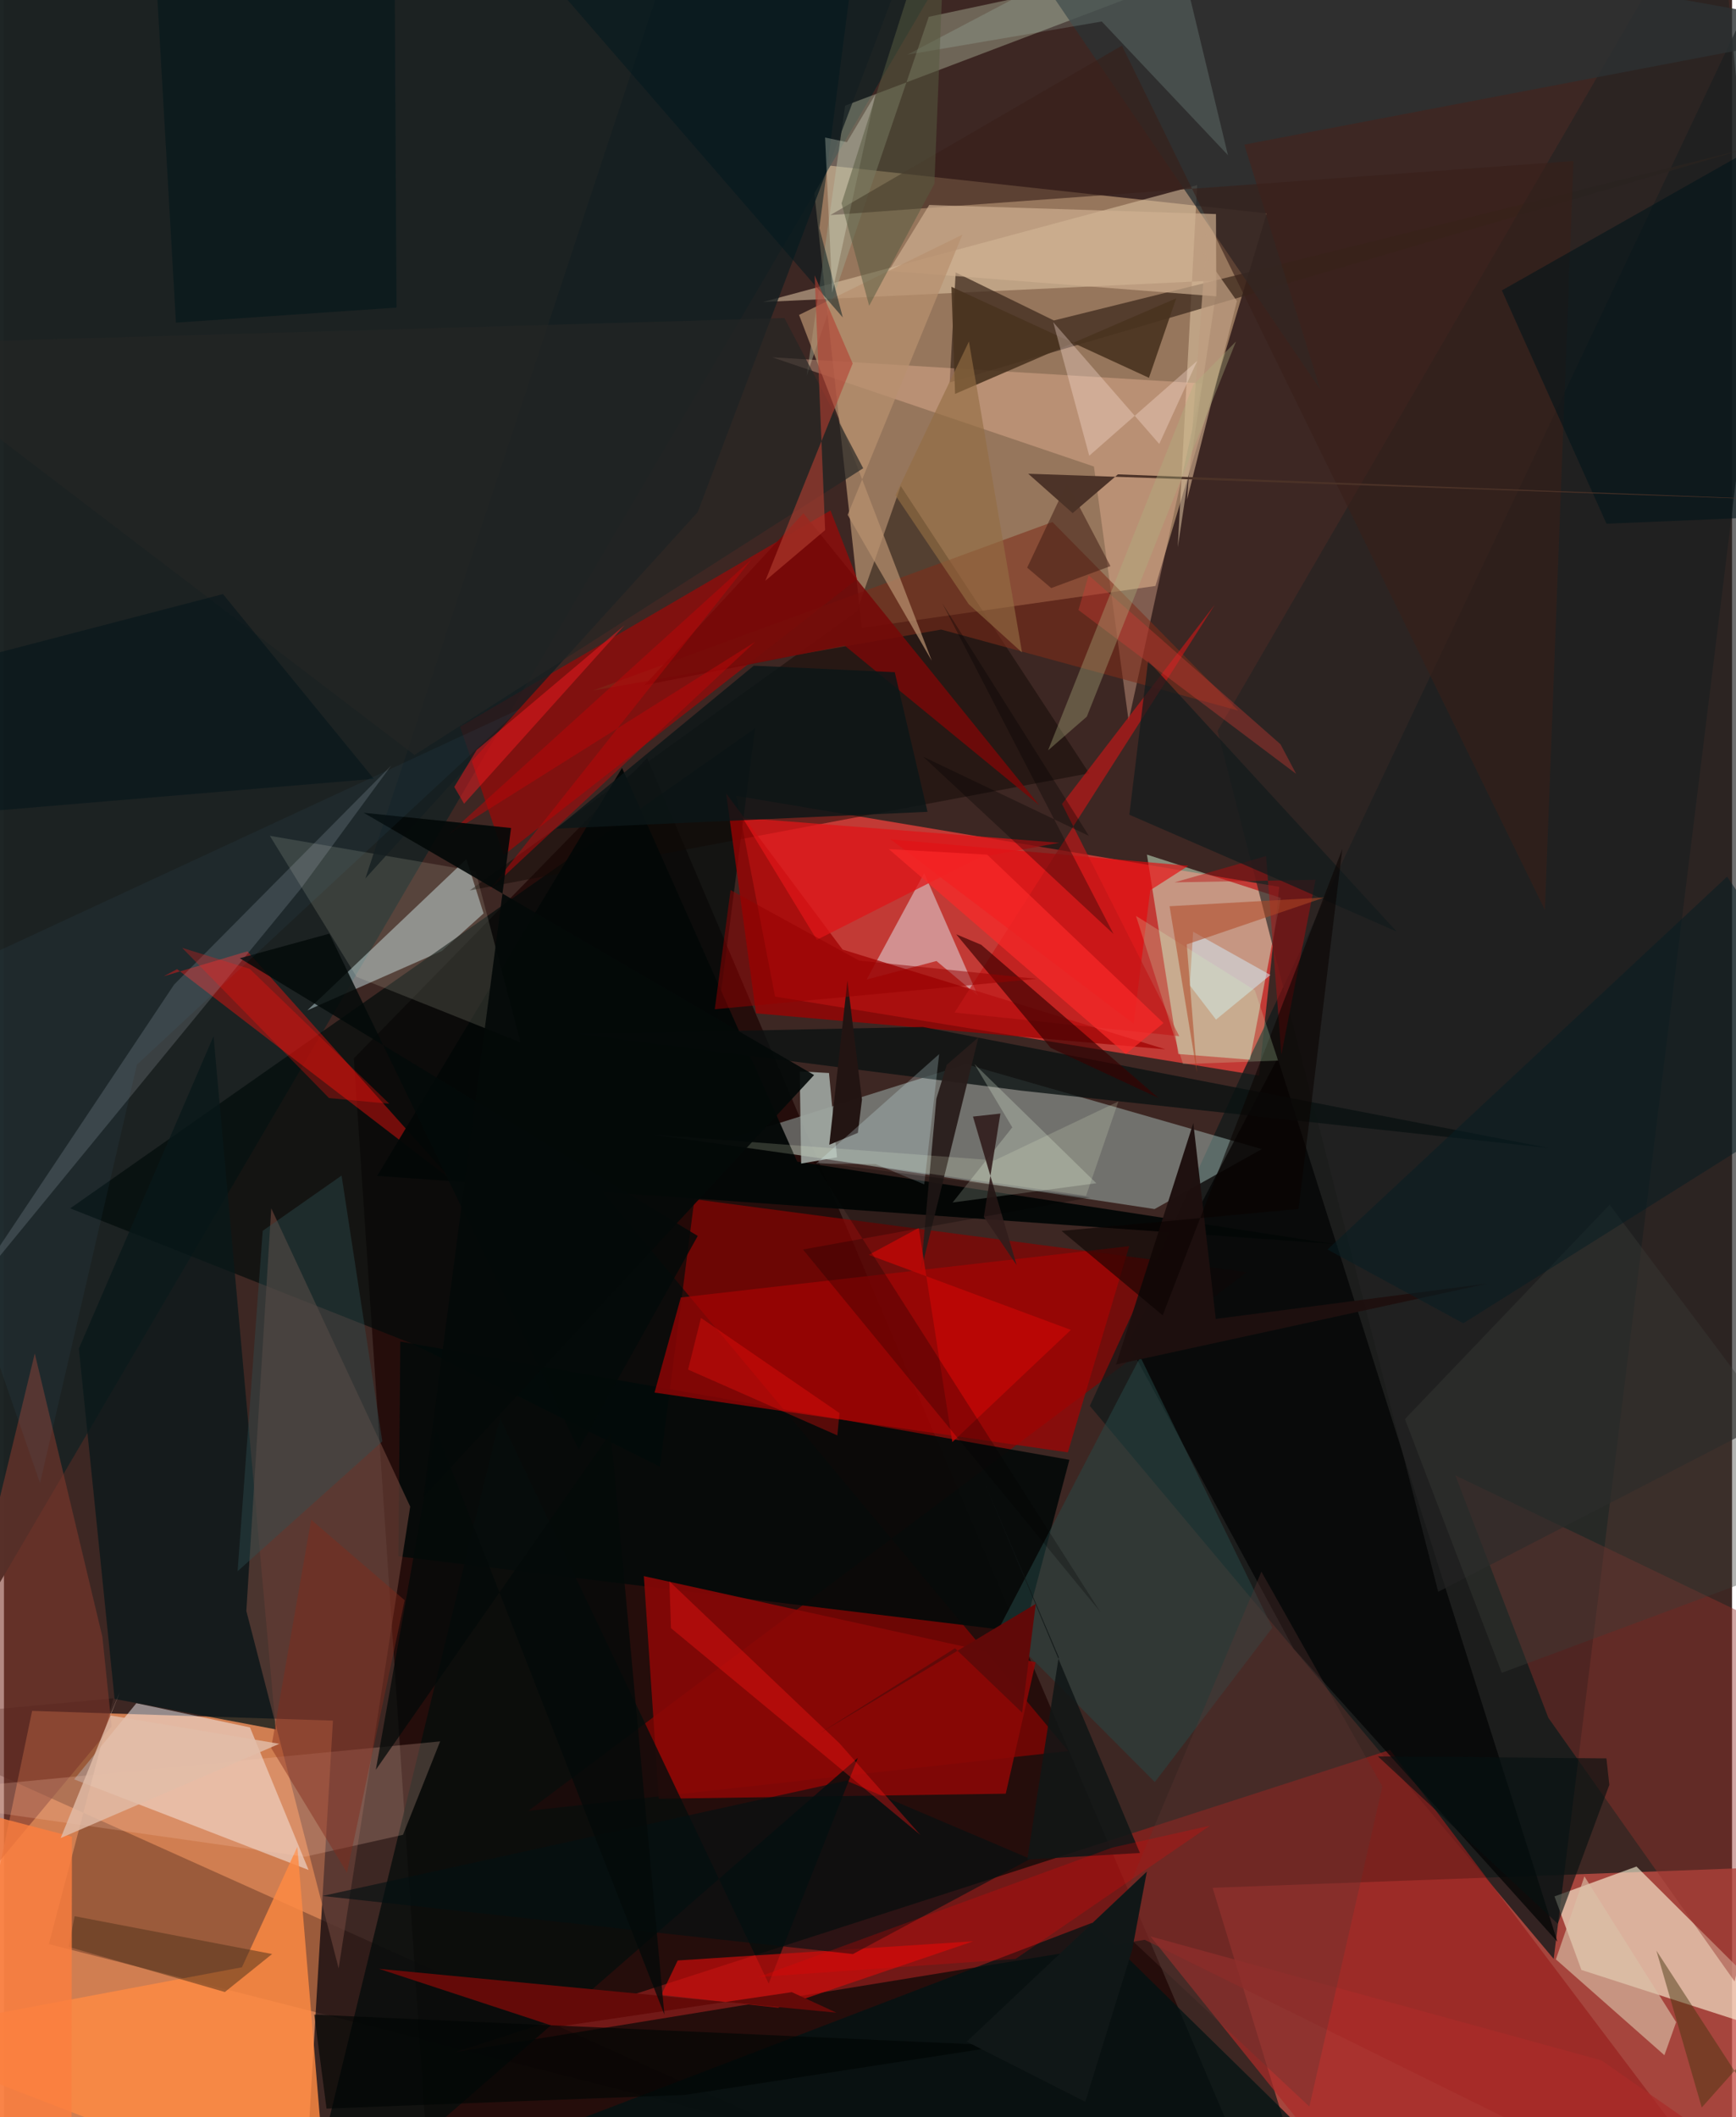 <svg xmlns="http://www.w3.org/2000/svg" width="228" height="278" viewBox="0 0 836 1024"><path fill="#3d2723" d="M0 0h836v1024H0z"/><path fill="#e98d5a" fill-opacity=".851" d="M-38.77 1079.203l184.264-16.05 13.668-230.958-145.538-4.693z"/><path fill="#dcb589" fill-opacity=".557" d="M610.84 103.197L390.483 79.131l24.532 224.548 142.056-20.277z"/><path fill="#ed403b" fill-opacity=".753" d="M354.323 384.929l262.613 44-9.774 91.309-234.126-38.23z"/><path fill="#c54f45" fill-opacity=".769" d="M827.693 1086l41.622-183.471-284.61 10.52L637.439 1086z"/><path fill="#190000" fill-opacity=".678" d="M207.713 1086l-38.445-574.105 141.893-145.204L616.923 1086z"/><path fill="#870302" fill-opacity=".725" d="M253.752 875.83l347.551-260.528-314.006-41.449 227.624 273.07z"/><path fill="#121a1a" fill-opacity=".776" d="M749.72 947.447L874.19-62 598.834 519.699l-73.511 160.297z"/><path fill="#d1f8f0" fill-opacity=".357" d="M556.634 584.777l-211.731-32.099 120.542-37.985 143.046 41.087z"/><path fill="#fff8dc" fill-opacity=".6" d="M789.768 902.77l-39.67 14.456 13.036 35.571 113.732 36.71z"/><path fill="#1c2323" fill-opacity=".988" d="M-62 867.781L-40.389-62l53.652 25.344L456.278-16.14z"/><path fill="#97201d" fill-opacity=".675" d="M551.874 938.214l-333.695 54.377 452.373-146.233L851.364 1086z"/><path fill="#cae8c8" fill-opacity=".525" d="M568.134 509.794l-15.197-96.452 64.798 20.951-14.967 78.243z"/><path fill="#060a09" fill-opacity=".945" d="M191.744 648.856l323.683 57.194-22.088 83.466-302.51-36.778z"/><path fill="#b30000" fill-opacity=".573" d="M412.803 280.06l-12.946-33.163-179.202 104.574 21.128 62.108z"/><path fill="#d7f5f9" fill-opacity=".435" d="M211.846 459.955l-65.067 28.701 76.924-73.144 8.33 26.272z"/><path fill="#000b0a" fill-opacity=".671" d="M32.046 584.435l165.323 65.426 119.986 59.533 46.009-357.138z"/><path fill="#f9fbff" fill-opacity=".467" d="M33.964 860.612l113.405 43.828-28.343-68.946-54.954-11.736z"/><path fill="#a50403" fill-opacity=".71" d="M544.362 602.718l-29.672 99.747-199.963-28.921 12.73-45.997z"/><path fill="#e0c6a5" fill-opacity=".545" d="M567.865 264.66l9.365-175.114-210.067 56.522 220.145-10.44z"/><path fill="#0f0000" fill-opacity=".275" d="M-61.271 831.983l448.458 201.516-365.47-93.192 31.249-118.9z"/><path fill="#8b0706" fill-opacity=".886" d="M484.633 867.547l-167.84 2.444-7.229-107.672 189.52 41.686z"/><path fill="#fd120c" fill-opacity=".427" d="M216.75 570.884L83.753 468.739l-6.477 3.454 40.503-12.073z"/><path fill="#110a06" fill-opacity=".49" d="M412.596 295.692l21.243-60.638L525 373.998l-299.686 56.671z"/><path fill="#070d0c" fill-opacity=".804" d="M239.955 685.775L369.954 959.41l43.127-109.193L142.477 1086z"/><path fill="#38251a" fill-opacity=".702" d="M457.52 184.979l2.896-53.2 47.502 23.225 333.361-82.66z"/><path fill="#081819" fill-opacity=".757" d="M101.395 501.17l30.12 335.282-77.998-14.73-17.283-169.464z"/><path fill="#6e463c" fill-opacity=".608" d="M196.53 728.674l-34.616 223.354-44.654-172.85 12.05-194.743z"/><path fill="#fe8a43" fill-opacity=".827" d="M141.927 893.243l-26.796 58.251L-62 984.866l218.609 84.654z"/><path fill="#9fa38b" fill-opacity=".498" d="M613.26-27.167L447.387 8.124l-59.048 173.553 18.613-130.588z"/><path fill="#020403" fill-opacity=".725" d="M616.179 511.808l-72.37 137.804 80.115 147.752 127.613 141.81z"/><path fill="#e3eff6" fill-opacity=".471" d="M451.119 464.81l-33.749 8.924 27.808-51.451 26.006 59.33z"/><path fill="#92322b" fill-opacity=".431" d="M747.12 830.83l-45.013-117.267 171.02 82.04-35.865 162.79z"/><path fill="#f9bfa0" fill-opacity=".357" d="M579.72 185.462L544.081 348.57l-16.778-122.922-155.69-52.841z"/><path fill="#a10100" fill-opacity=".741" d="M349.39 383.8l56.306 75.463 156.198 48.268-198.081-17.402z"/><path fill="#222" fill-opacity=".647" d="M898 664.423L828.413-62 587.12 353.495l106.73 416.402z"/><path fill="#d20c0a" fill-opacity=".671" d="M325.936 948.211l-7.95 16.685 56.515 6.16 94.39-32.11z"/><path fill="#7e2d1a" fill-opacity=".565" d="M597.129 343.706l-143.712-39.214-168.48 29.48 222.297-81.487z"/><path fill="#011313" fill-opacity=".745" d="M216.275 1048.814l310.078-118.799 151.253 148.331-78.096-48.43z"/><path fill="#040807" fill-opacity=".961" d="M383.743 561.838L299.008 371.4 180.563 568.755l462.78 32.923z"/><path fill="#e8070a" fill-opacity=".631" d="M428.95 405.965l117.542 89.139 8.052-64.534 18.43-11.808z"/><path fill="#2c3132" fill-opacity=".804" d="M466.582-62l170.236 250.434L600.055 69.95 892.3 14.145z"/><path fill="#e2e7f5" fill-opacity=".153" d="M143.554 429.91L-19.36 628.675 82.326 476.19l105.049-105.963z"/><path fill="#9da5a0" fill-opacity=".914" d="M384.965 518.206l.7 44.579 17.348-3.031-3.884-40.775z"/><path fill="#7f392d" fill-opacity=".592" d="M-62 972.118L52.121 834.973l-4.512-43.338L14.912 654.61z"/><path fill="#0a1212" fill-opacity=".769" d="M444.587 496.7l302.826 58.565-254.84-27.702-214.069-27.437z"/><path fill="#254846" fill-opacity=".514" d="M549.747 656.26l63.868 131.018-56.86 74.651-74.937-75.248z"/><path fill="#381f1a" fill-opacity=".612" d="M759.276 77.856L399.77 104.027l141.095-81.98 204.61 418.081z"/><path fill="#dac1a7" fill-opacity=".639" d="M803.276 994.03l-52.495-46.35 13.8-40.15 44.376 70.504z"/><path fill="#ffffe3" fill-opacity=".133" d="M249.934 504.17l-79.323-31.69-41.985-68.225 99.525 17.152z"/><path fill="#281d1b" fill-opacity=".949" d="M471.435 501.722l-15.341 13.29-5.022 16.37-7.511 83.584z"/><path fill="#fdcab3" fill-opacity=".22" d="M211.015 842.249L-62 868.517l207.547 29.53 47.504-10.622z"/><path fill="#cfb191" fill-opacity=".675" d="M586.51 143.33l-158.464-12.31 19.587-31.885 138.708 4.397z"/><path fill="#640a08" d="M381.135 963.531l-114.032 16.862-85.692-28.145 221.318 21.216z"/><path fill="#041112" fill-opacity=".627" d="M410.703 945.114l85.805-46.036-88.987-37.848-253.437 55.78z"/><path fill="#760908" fill-opacity=".859" d="M500.881 389.5L386.745 248.25l-76.848 83.133 96.84-19.121z"/><path fill="#a92b28" fill-opacity=".725" d="M659.617 1067.299l217.368 1.912-104.133-72.678-218.217-59.973z"/><path fill="#49331f" fill-opacity=".906" d="M458.355 138.718l1.768 51.801 106.982-46.232-13.191 38.452z"/><path fill="#eafee5" fill-opacity=".247" d="M528.456 572.289l-58.947-57.63 18.288 30.61-28.866 36.342z"/><path fill="#c11717" fill-opacity=".663" d="M459.88 489.727l108.708 11.441-56.746-112.298 73.89-96.353z"/><path fill="#b7906f" fill-opacity=".714" d="M384.636 152.326l79.007-38.82-55.488 135.515 40.693 70.558z"/><path fill="#c6f6e5" fill-opacity=".161" d="M531.09 10.405l61.048 64.64L564.3-40.503l-127.29 66.96z"/><path fill="#ba0a0d" fill-opacity=".439" d="M617.98 510.13l-7.404-96.096-44.3 12.74 68.238-1.255z"/><path fill="#151f21" fill-opacity=".796" d="M174.851 424.86l160.754-177.152L452.748-62H335.532z"/><path fill="#b80608" fill-opacity=".522" d="M363.466 310.416L214.675 403.86 361.61 270.58 234.858 430.405z"/><path fill="#d3e3eb" fill-opacity=".565" d="M575.297 450.653l37.375 20.913-26.317 21.583-12.673-16.562z"/><path fill="#53341b" fill-opacity=".525" d="M106.866 963.471l22.847-18.383-95.537-18.283-2.882 14.818z"/><path fill="#df1517" fill-opacity=".745" d="M510.52 407.62l-153.176-12.051 35.912 58.999 78.72-39.843z"/><path fill="#fb7e3f" fill-opacity=".816" d="M-62 1086l10.393-219.727 84.499 22.067-.223 148.774z"/><path fill="#231513" fill-opacity=".992" d="M415.083 531.82l-7.039-57.494-8.773 79.35 13.826-5.747z"/><path fill="#0c1617" fill-opacity=".827" d="M446.799 392.643l-15.85-67.526-68.202-3.148-95.562 78.814z"/><path fill="#370000" fill-opacity=".655" d="M472.777 456.962l-12.105-5.081 45.683 54.926 52.2 24.26z"/><path fill="#2e5053" fill-opacity=".404" d="M113.02 759.971L125.178 595.3l38.149-26.718 19.716 128.58z"/><path fill="#131b1c" fill-opacity=".725" d="M544.428 394.052l71.744 31.2 57.606 25.328-120.27-130.959z"/><path fill="#011419" fill-opacity=".569" d="M898 42.304v205.853l-122.731 5.144-50.626-112.85z"/><path fill="#fe1414" fill-opacity=".357" d="M322.69 787.487l-.769-22.639 82.279 78.326 39.166 44.347z"/><path fill="#be9d81" fill-opacity=".733" d="M572.353 241.658l24.112-96.057-20.46-29.142 5.948-3.33z"/><path fill="#3c1911" fill-opacity=".506" d="M535.289 273.81l-28.662 10.62-11.622-9.878 19.265-40.905z"/><path fill="#effbd6" fill-opacity=".176" d="M479.267 561.232L314.642 548.86l208.85 29.492 15.643-45.623z"/><path fill="#030a09" fill-opacity=".835" d="M335.635 597.786l-57.623 103.287L157.4 451.584l-43.313 11.878z"/><path fill="#1e100f" fill-opacity=".984" d="M575.379 543.176l10.854 94.742 131.647-17.142-179.876 39.202z"/><path fill="#832919" fill-opacity=".439" d="M129.278 845.46l19.339-110.405 45.232 38.92-27.894 131.788z"/><path fill="#3a3c36" fill-opacity=".388" d="M677.748 686.354l46.854 122.742L898 744.556l-121.212-161.89z"/><path fill="#c10706" fill-opacity=".8" d="M442.551 593.895l16.246 103.585 57.354-54.25-97.788-36.293z"/><path fill="#f0181e" fill-opacity=".498" d="M222.604 388.74l-4.753-8.123 10.842-17.877 71.583-60.391z"/><path fill="#101616" fill-opacity=".875" d="M510.262 801.46l-36.212-85.103 75.498 179.87-54.487 3.168z"/><path fill="#061d23" fill-opacity=".522" d="M705.986 640.031L898 519.35 833.626 424l-193.34 180.344z"/><path fill="#ffe6dc" fill-opacity=".329" d="M507.599 155.824l51.301 58.9 18.391-40.201-52.26 45.91z"/><path fill="#040908" fill-opacity=".918" d="M174.018 393.1l71.297 7.38-42.381 323.469 188.989-203.987z"/><path fill="#d03a35" fill-opacity=".369" d="M625.128 374.3l-7.562-14.32-92.828-81.763-4.92 16.834z"/><path fill="#5b3631" fill-opacity=".329" d="M666.85 864.05l-35.328 154.82-94.693-88.688 71.485-170.018z"/><path fill="#011619" fill-opacity=".522" d="M73.98-4.967L188.72-62l1.202 210.78-106.73 7.272z"/><path fill="#090201" fill-opacity=".569" d="M560.573 636.195l-48.924-40.86 114.65-10.587 21.168-174.076z"/><path fill="#fb2828" fill-opacity=".698" d="M542.742 509.78l18.212-14.975-85.286-81.432-47.584-2.678z"/><path fill="#e1bca8" fill-opacity=".816" d="M51.326 829.674l4.784-11.355-28.664 70.667 105.77-45.576z"/><path fill="#f80200" fill-opacity=".227" d="M583.471 883.006l-94.113 64.464-124.398 8.744 171.286-62.628z"/><path fill="#061110" fill-opacity=".624" d="M776.633 863.302l-24.92 67.144-87.013-80.937 110.532.943z"/><path fill="#dffdff" fill-opacity=".227" d="M421.657 563.005l-28.837-.221 59.613-52.953-7.218 63z"/><path fill="#00181e" fill-opacity=".51" d="M415.892-55.177l-21.419 165.466 11.333 43.258L218.952-62z"/><path fill="#242624" fill-opacity=".678" d="M198.6 365.162l217.077-138.685-38.12-72.656L-62 166.524z"/><path fill="#011319" fill-opacity=".49" d="M-2.162 391.9l181.123-15.198-73.017-89.368-133.68 34.83z"/><path fill="#000604" fill-opacity=".643" d="M150.11 974.407l333.833 15.007-154.519 23.816-173.367 6.633z"/><path fill="#f8ffe9" fill-opacity=".267" d="M407.825 68.752l13.718-23.034-20.853 95.854-3.447-75.048z"/><path fill="#cef8c1" fill-opacity=".22" d="M570.414 514.662l45.997-1.683-11.265-34.037-57.499-35.944z"/><path fill="#42330c" fill-opacity=".455" d="M821.35 1019.325l-21.951-75.889 77.461 119.307L898 933.24z"/><path fill="#575a40" fill-opacity=".525" d="M450.123 88.858l-31.548 59.036-13.377-49.524L456.205-62z"/><path fill="#b04623" fill-opacity=".541" d="M638.779 434.084l-66.566 22.685 4.905 62.05-13.228-80.501z"/><path fill="#610908" fill-opacity=".996" d="M460.088 797.214l32.468 31.127 6.601-52.599-104.468 62.552z"/><path fill="#311d1c" fill-opacity=".902" d="M482.054 538.591l-8.015 49.943 15.864 23.353-21.12-71.84z"/><path fill="#936e43" fill-opacity=".631" d="M466.826 165.162l-35.57 74.399 35.467 52.674 25.79 23.342z"/><path fill="#4c3328" fill-opacity=".992" d="M898 243.102l-402.482-13.97 21.483 19.05 21.917-18.755z"/><path fill="#b33f31" fill-opacity=".596" d="M397.26 256.388l-5.077-123.196 18.408 42.622-42.255 105.067z"/><path fill="#111818" fill-opacity=".988" d="M545.767 943.247l7.143-38.027-87.137 82.264 57.338 29.076z"/><path fill="#adb07f" fill-opacity=".357" d="M505.104 362.932l18.749-16.304 72.159-181.469-20.59 20.893z"/><path fill="#950000" fill-opacity=".502" d="M343.876 488.138l7.637-57.644 62.228 34.111 86.007 8.832z"/><path fill="#030a09" fill-opacity=".745" d="M293.535 693.008L319.5 974.403 209 691.683l-29.097 164.294z"/><path fill="#fe120b" fill-opacity=".302" d="M118.908 468.62l-32.74-10.203 71.094 72.685 29.176 2.737z"/><path fill-opacity=".318" d="M444.69 366.006l92.107 85.763-82.872-160.022 70.937 112.532z"/><path fill-opacity=".251" d="M525.466 579.177l-133.801-17.219 138.742 217.705-143.873-175.328z"/><path fill="#56bcf9" fill-opacity=".051" d="M-62 487.464l311.45-144.505L64.32 514.961 17.446 717.326z"/><path fill="#fe100e" fill-opacity=".322" d="M404.205 683.464l-1.043 10.783-72.207-31.824 6.235-25.003z"/></svg>